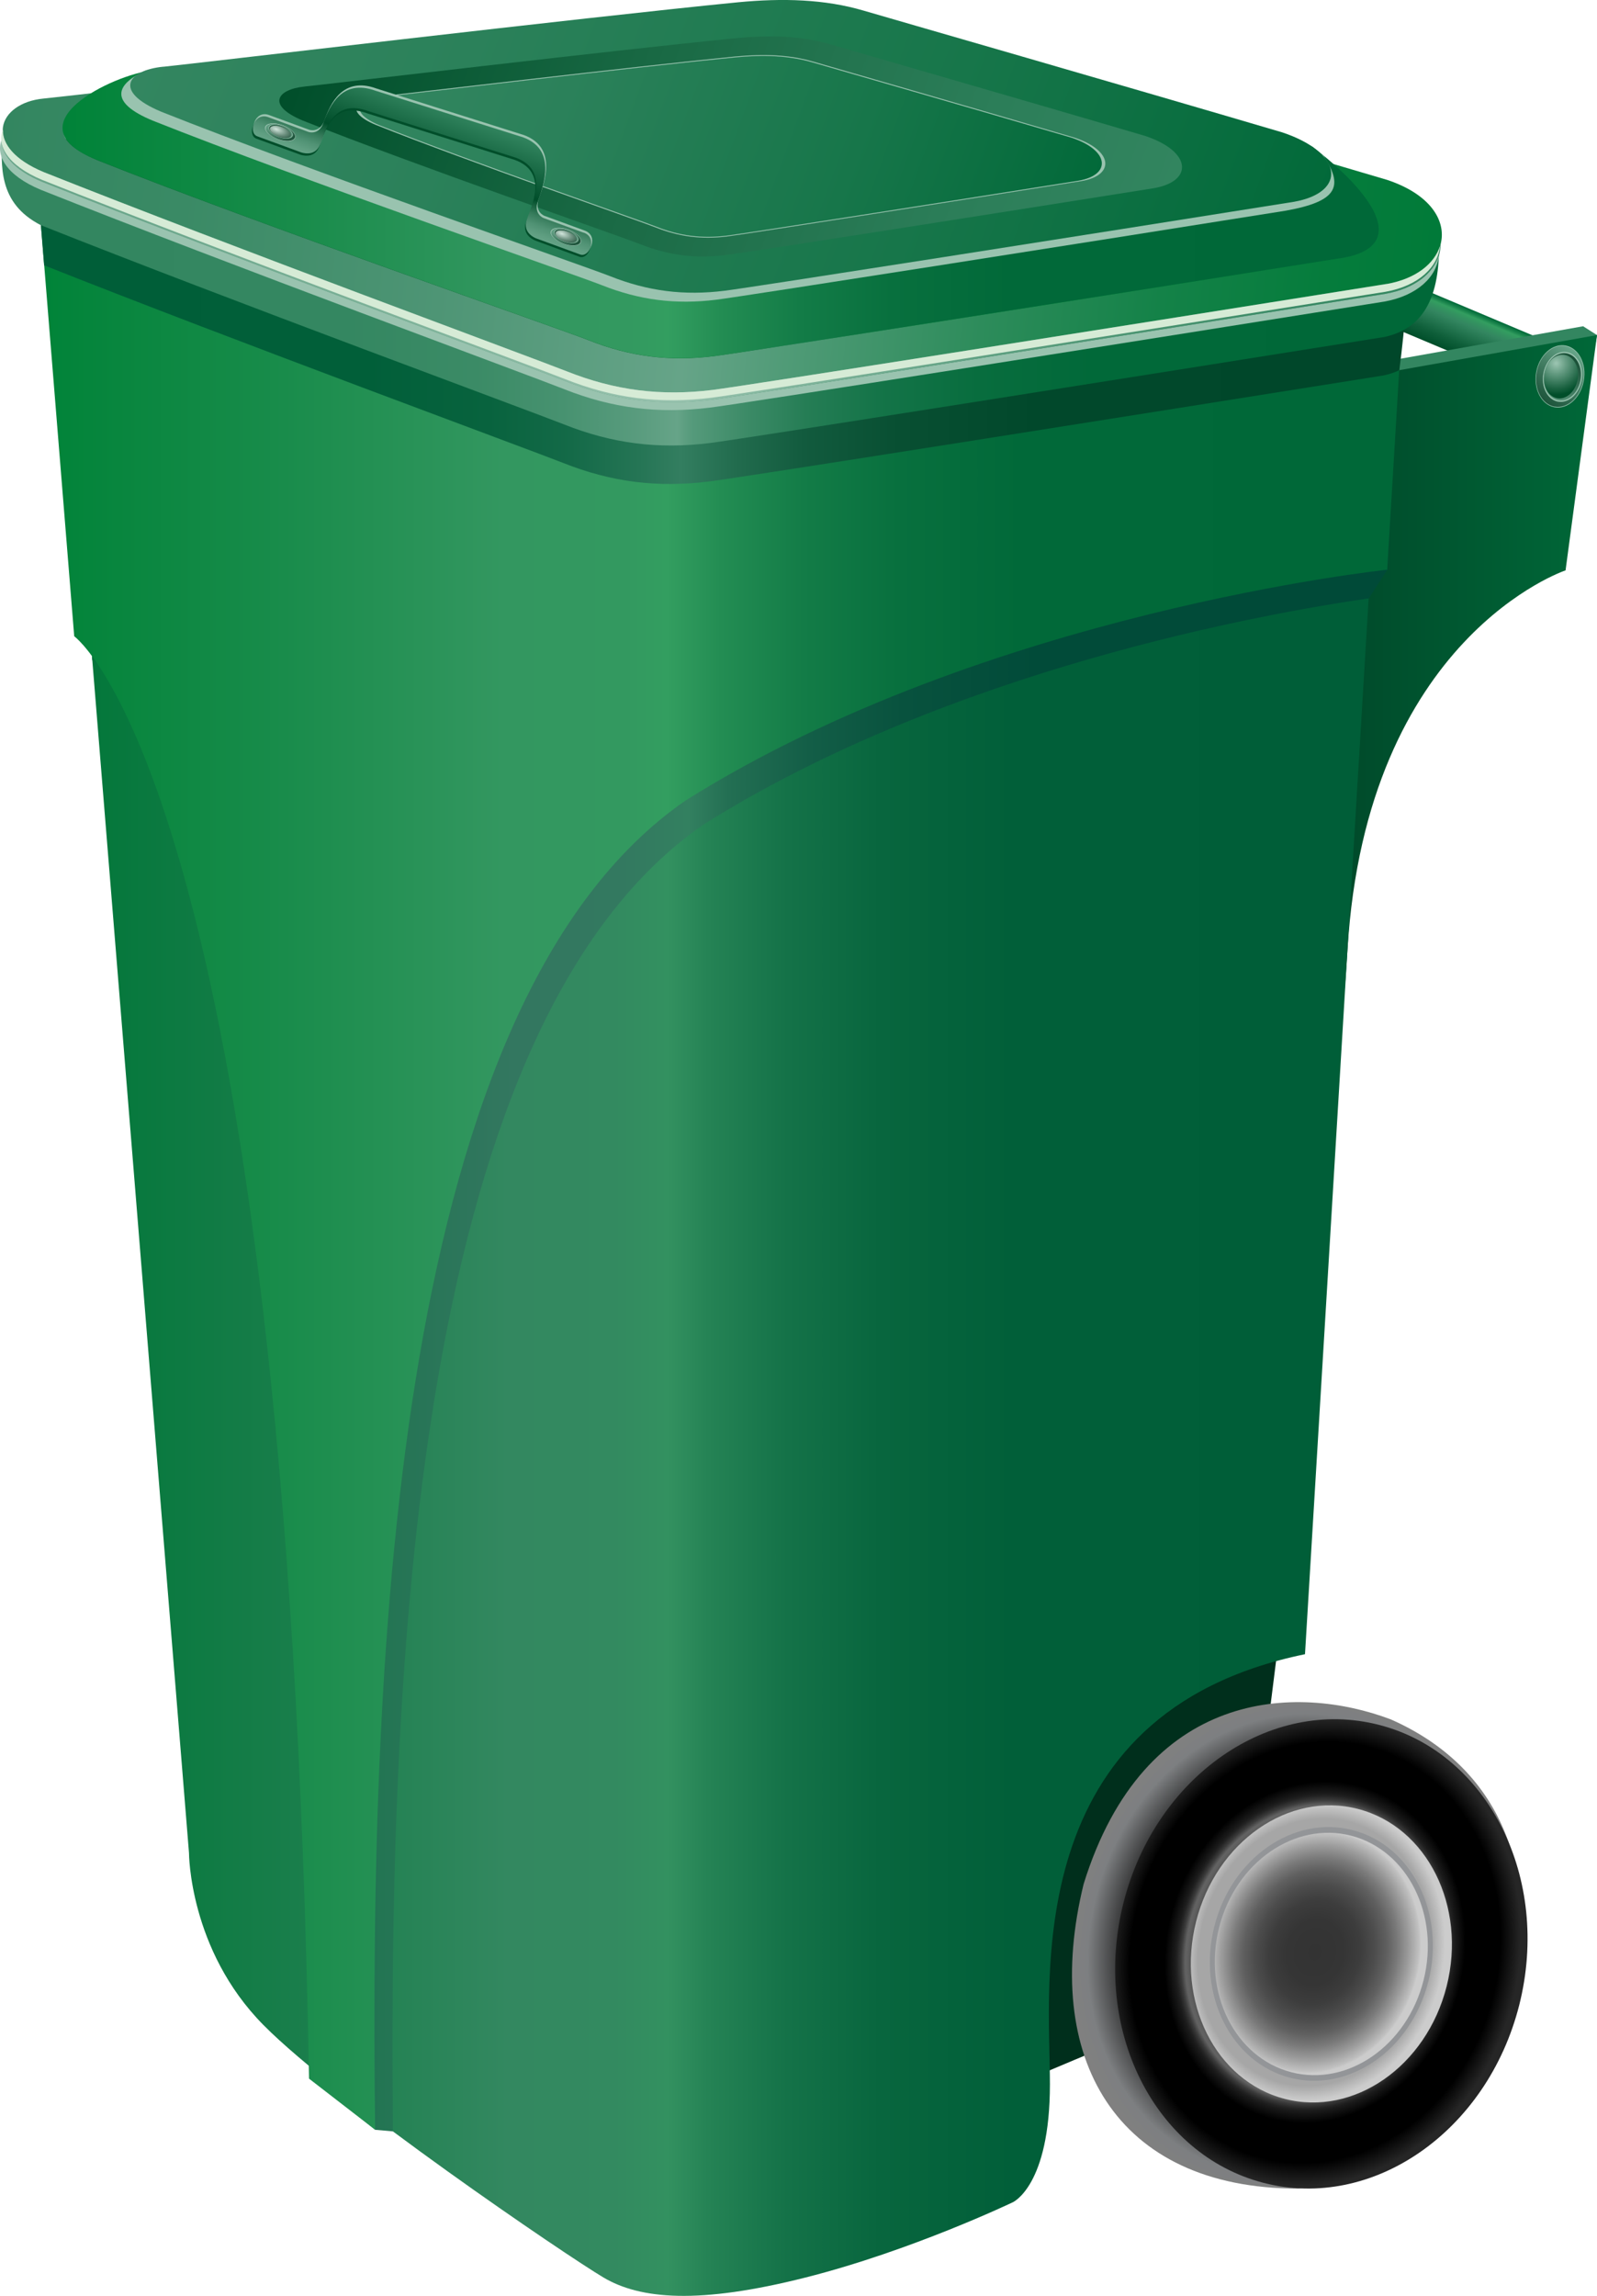 <svg width="32" height="46" viewBox="0 0 32 46" fill="none" xmlns="http://www.w3.org/2000/svg">
<g clip-path="url(#clip0_11_245)">
<path d="M25.439 4.499L25.079 5.371L30.928 7.835L31.288 6.963L25.439 4.499Z" fill="url(#paint0_linear_11_245)"/>
<path d="M27.925 7.212L31.722 6.537L32 6.714L31.977 6.851L27.602 7.656C27.7 7.407 27.808 7.253 27.924 7.212H27.925Z" fill="#338660"/>
<path d="M28.038 7.417L32 6.714L31.37 11.428C31.37 11.428 27.379 12.761 27.001 19.022C26.622 25.282 26.619 7.897 28.038 7.417Z" fill="url(#paint1_linear_11_245)"/>
<path d="M31.147 8.16C30.885 8.111 30.721 7.795 30.782 7.454C30.844 7.111 31.108 6.874 31.371 6.923C31.635 6.973 31.798 7.288 31.735 7.63C31.674 7.972 31.41 8.209 31.147 8.16Z" fill="#99C3AF"/>
<path d="M31.15 8.148C30.892 8.1 30.732 7.791 30.792 7.455C30.852 7.121 31.111 6.887 31.369 6.936C31.627 6.982 31.786 7.294 31.725 7.628C31.665 7.961 31.406 8.195 31.15 8.146V8.148Z" fill="url(#paint2_linear_11_245)"/>
<path d="M31.218 8.048C31.008 8.009 30.875 7.754 30.926 7.48C30.975 7.206 31.186 7.015 31.398 7.054C31.61 7.093 31.74 7.348 31.691 7.62C31.641 7.896 31.43 8.086 31.218 8.047V8.048Z" fill="#99C3AF"/>
<path d="M31.222 8.022C31.021 7.984 30.897 7.745 30.944 7.484C30.991 7.223 31.192 7.043 31.392 7.08C31.592 7.117 31.717 7.357 31.669 7.618C31.622 7.879 31.421 8.059 31.221 8.022H31.222Z" fill="url(#paint3_linear_11_245)"/>
<path d="M31.2 7.98C31.016 7.944 30.901 7.723 30.945 7.484C30.988 7.244 31.172 7.079 31.357 7.113C31.54 7.147 31.655 7.368 31.611 7.608C31.567 7.847 31.383 8.014 31.199 7.98H31.2Z" fill="url(#paint4_radial_11_245)"/>
<path d="M25.687 32.341L25.004 37.793C25.004 37.793 24.802 39.94 23.521 40.45C21.839 41.13 19.612 42.085 19.612 42.085C19.612 42.085 20.025 33.364 25.686 32.341H25.687Z" fill="#002F1C"/>
<path d="M1.125 4.288L3.787 37.127C3.787 37.127 3.787 39.065 5.278 40.573C6.769 42.08 11.351 45.194 12.093 45.633C12.834 46.072 14.01 46.172 16.14 45.633C18.269 45.095 20.292 44.126 20.292 44.126C20.292 44.126 21.038 43.803 21.038 41.758C21.038 39.712 20.398 34.328 26.149 33.144L27.771 6.243L13.036 8.833L1.125 4.288Z" fill="url(#paint5_linear_11_245)"/>
<path d="M1.125 4.288L1.849 13.226C1.849 13.226 6.142 15.768 6.561 41.915C7.035 42.271 7.518 42.673 7.518 42.673L7.874 42.705C7.775 32.949 8.386 20.454 14.104 16.516C19.028 13.421 25.311 12.295 27.427 11.989L27.798 11.417L28.074 6.244L13.361 8.956L1.125 4.288Z" fill="url(#paint6_linear_11_245)"/>
<path d="M0.764 3.811L1.487 12.748C1.487 12.748 5.744 15.794 6.192 41.648L7.516 42.672C7.396 32.855 7.937 20.036 13.741 16.037C19.754 12.257 27.796 11.415 27.796 11.415L28.133 5.817L12.998 8.478L0.764 3.811Z" fill="url(#paint7_linear_11_245)"/>
<path d="M0.732 3.429C3.286 3.223 11.114 2.622 14.548 2.286C15.689 2.174 16.766 2.205 17.751 2.496C18.32 2.664 24.046 4.07 28.082 5.228C28.331 5.299 28.038 7.418 28.038 7.418C27.942 7.462 27.838 7.499 27.72 7.523C22.589 8.34 14.898 9.56 14.21 9.647C13.172 9.776 12.248 9.659 11.283 9.275C10.626 9.015 4.646 6.811 0.884 5.316L0.732 3.43V3.429Z" fill="url(#paint8_linear_11_245)"/>
<path d="M0.04 2.725C0.745 2.656 10.573 1.906 14.566 1.515C15.707 1.403 16.784 1.434 17.769 1.725C18.374 1.903 24.793 3.477 28.829 4.669C28.866 5.58 28.745 6.538 27.738 6.752C22.607 7.569 14.916 8.789 14.23 8.876C13.191 9.005 12.268 8.888 11.302 8.504C10.64 8.241 4.575 6.007 0.819 4.512C-0.053 4.065 0.03 3.304 0.04 2.725Z" fill="url(#paint9_linear_11_245)"/>
<path d="M1.976 2.42C2.583 2.36 11.144 1.343 14.576 1.007C15.558 0.911 16.483 0.938 17.33 1.188C17.849 1.342 23.044 2.836 26.513 3.86C27.864 4.308 27.932 5.175 26.773 5.382C22.363 6.085 14.878 7.26 14.287 7.333C13.395 7.444 12.601 7.344 11.771 7.014C11.203 6.789 5.16 4.693 1.931 3.408C0.852 2.957 1.197 2.496 1.978 2.42H1.976Z" fill="url(#paint10_linear_11_245)"/>
<path d="M27.77 3.803C23.735 2.612 18.405 1.039 17.801 0.86C16.815 0.569 15.739 0.537 14.597 0.649C10.603 1.04 1.55 2.104 0.844 2.174C-0.063 2.263 -0.407 3.12 0.849 3.645C4.607 5.14 10.672 7.374 11.332 7.637C12.297 8.021 13.22 8.138 14.26 8.009C14.946 7.924 22.637 6.702 27.769 5.886C29.117 5.645 29.342 4.324 27.769 3.803H27.77ZM26.772 5.383C22.361 6.086 14.876 7.261 14.286 7.334C13.394 7.445 12.6 7.345 11.77 7.015C11.202 6.79 5.158 4.694 1.929 3.41C0.85 2.958 1.196 2.498 1.976 2.421C2.583 2.361 11.144 1.344 14.576 1.008C15.558 0.912 16.483 0.939 17.33 1.19C17.849 1.343 23.044 2.837 26.513 3.861C27.864 4.309 27.932 5.176 26.773 5.383H26.772Z" fill="url(#paint11_linear_11_245)"/>
<path d="M26.512 3.86C23.043 2.836 17.849 1.342 17.328 1.188C16.481 0.939 15.557 0.911 14.575 1.007C11.144 1.343 2.582 2.36 1.975 2.42C1.521 2.465 1.218 2.639 1.253 2.866C1.344 2.718 1.603 2.611 1.945 2.577C2.552 2.517 11.113 1.5 14.544 1.164C15.525 1.068 16.451 1.096 17.297 1.346C17.816 1.499 23.012 2.993 26.48 4.017C27.204 4.257 27.556 4.618 27.552 4.932C27.702 4.587 27.36 4.141 26.512 3.86Z" fill="#C2E0C2"/>
<path d="M27.769 5.886C22.639 6.703 14.947 7.924 14.26 8.009C13.222 8.138 12.298 8.021 11.332 7.637C10.671 7.374 4.606 5.14 0.849 3.645C0.255 3.397 0.023 3.076 0.034 2.795C-0.089 3.105 0.11 3.507 0.818 3.803C4.575 5.298 10.641 7.533 11.301 7.796C12.265 8.179 13.189 8.296 14.228 8.167C14.916 8.082 22.606 6.861 27.737 6.043C28.403 5.924 28.793 5.542 28.829 5.122C28.719 5.477 28.348 5.782 27.767 5.886H27.769Z" fill="#99C3AF"/>
<path d="M30.262 40.185C29.58 42.884 27.771 43.65 26.007 43.851C22.345 43.851 20.864 41.222 21.713 37.75C22.932 33.816 25.981 33.739 27.863 34.448C30.035 35.4 30.945 37.488 30.262 40.187V40.185Z" fill="url(#paint12_radial_11_245)"/>
<path d="M30.442 40.173C29.801 42.707 27.506 44.303 25.317 43.736C23.127 43.17 21.871 40.658 22.512 38.124C23.153 35.59 25.447 33.995 27.637 34.561C29.826 35.127 31.081 37.639 30.442 40.173Z" fill="url(#paint13_radial_11_245)"/>
<path d="M28.987 39.798C28.581 41.402 27.128 42.413 25.742 42.053C24.356 41.695 23.561 40.104 23.967 38.5C24.373 36.896 25.825 35.886 27.211 36.245C28.598 36.603 29.392 38.194 28.987 39.798Z" fill="url(#paint14_radial_11_245)"/>
<path d="M28.619 39.703C28.272 41.073 27.033 41.935 25.849 41.63C24.665 41.324 23.986 39.965 24.333 38.595C24.68 37.225 25.92 36.363 27.104 36.669C28.288 36.974 28.966 38.333 28.62 39.703H28.619Z" fill="#939598"/>
<path d="M28.524 39.679C28.193 40.988 27.008 41.812 25.877 41.52C24.746 41.228 24.097 39.93 24.428 38.621C24.759 37.313 25.945 36.489 27.075 36.781C28.206 37.073 28.855 38.371 28.524 39.68V39.679Z" fill="url(#paint15_radial_11_245)"/>
<path d="M27.794 3.604C23.759 2.413 18.429 0.84 17.825 0.661C16.84 0.37 15.763 0.339 14.621 0.451C10.629 0.841 1.574 1.907 0.868 1.975C-0.04 2.064 -0.383 2.921 0.873 3.447C4.631 4.941 10.696 7.177 11.357 7.44C12.322 7.824 13.246 7.941 14.285 7.812C14.972 7.726 22.663 6.505 27.794 5.688C29.142 5.447 29.367 4.126 27.794 3.604ZM26.796 5.185C22.386 5.888 14.902 7.063 14.31 7.136C13.418 7.247 12.624 7.147 11.794 6.817C11.226 6.59 5.182 4.496 1.954 3.211C0.873 2.759 1.22 2.298 2.001 2.222C2.606 2.163 11.168 1.146 14.599 0.81C15.581 0.714 16.506 0.742 17.354 0.991C17.873 1.145 23.067 2.639 26.537 3.663C27.888 4.111 27.955 4.978 26.797 5.185H26.796Z" fill="url(#paint16_linear_11_245)"/>
<path d="M3.059 1.41C3.665 1.35 11.169 1.146 14.601 0.81C15.582 0.714 16.507 0.742 17.355 0.991C17.874 1.145 22.819 1.909 26.288 2.933C27.431 3.804 28.365 4.971 26.797 5.184C22.387 5.886 14.903 7.061 14.312 7.135C13.419 7.245 12.625 7.145 11.796 6.815C11.227 6.589 5.184 4.495 1.955 3.21C0.161 2.5 2.28 1.486 3.059 1.409V1.41Z" fill="url(#paint17_linear_11_245)"/>
<path d="M27.793 5.688C22.663 6.505 14.972 7.725 14.284 7.812C13.246 7.941 12.322 7.824 11.356 7.44C10.695 7.177 4.63 4.943 0.872 3.447C0.281 3.199 0.047 2.877 0.059 2.596C-0.064 2.907 0.135 3.308 0.843 3.604C4.601 5.1 10.666 7.334 11.327 7.597C12.292 7.981 13.216 8.098 14.255 7.969C14.941 7.883 22.632 6.663 27.763 5.846C28.429 5.727 28.819 5.345 28.855 4.924C28.746 5.28 28.375 5.584 27.793 5.689V5.688Z" fill="#D6EBD6"/>
<path d="M2.939 1.405C3.493 1.35 11.482 0.532 14.617 0.225C15.515 0.138 16.359 0.163 17.133 0.391C17.608 0.531 23.344 2.176 26.513 3.111C26.924 3.726 26.819 4.033 25.76 4.222C21.73 4.864 14.892 5.938 14.354 6.005C13.538 6.106 12.813 6.014 12.054 5.712C11.535 5.506 6.013 3.592 3.063 2.418C2.165 2.048 2.317 1.682 2.937 1.404L2.939 1.405Z" fill="#99C3AF"/>
<path d="M3.276 1.337C3.829 1.283 11.651 0.354 14.786 0.046C15.683 -0.041 16.527 -0.016 17.302 0.212C17.776 0.352 22.523 1.717 25.692 2.652C26.926 3.063 26.987 3.854 25.929 4.043C21.9 4.685 15.06 5.759 14.522 5.825C13.707 5.927 12.982 5.835 12.223 5.533C11.704 5.327 6.182 3.413 3.232 2.239C2.246 1.827 2.563 1.405 3.275 1.336L3.276 1.337Z" fill="url(#paint18_linear_11_245)"/>
<path d="M6.098 1.734C6.514 1.694 12.394 0.995 14.75 0.765C15.424 0.699 16.059 0.717 16.641 0.889C16.997 0.995 20.564 2.02 22.947 2.724C23.874 3.032 23.921 3.628 23.125 3.77C20.096 4.252 14.956 5.06 14.551 5.109C13.938 5.186 13.393 5.117 12.823 4.89C12.433 4.736 8.282 3.296 6.065 2.415C5.323 2.104 5.562 1.788 6.098 1.735V1.734Z" fill="url(#paint19_linear_11_245)"/>
<path d="M7.55 1.937C7.896 1.903 12.776 1.324 14.732 1.132C15.292 1.078 15.818 1.093 16.301 1.236C16.597 1.324 19.559 2.175 21.535 2.759C22.305 3.015 22.343 3.508 21.683 3.626C19.17 4.027 14.903 4.697 14.567 4.738C14.059 4.801 13.606 4.744 13.132 4.555C12.808 4.426 9.364 3.233 7.524 2.5C6.908 2.243 7.106 1.98 7.55 1.936V1.937Z" fill="#99C3AF"/>
<path d="M7.619 1.947C7.961 1.913 12.794 1.339 14.732 1.15C15.286 1.095 15.807 1.111 16.287 1.252C16.579 1.338 19.512 2.182 21.471 2.759C22.234 3.013 22.272 3.502 21.618 3.619C19.129 4.016 14.903 4.68 14.569 4.721C14.065 4.784 13.617 4.727 13.149 4.541C12.829 4.413 9.417 3.231 7.593 2.505C6.984 2.25 7.179 1.99 7.62 1.946L7.619 1.947Z" fill="url(#paint20_linear_11_245)"/>
<path d="M11.714 4.619C11.428 4.514 10.909 4.324 10.909 4.324C10.909 4.324 10.7 4.247 10.797 3.975C10.913 3.652 11.172 2.952 10.495 2.705L7.542 1.773C6.866 1.526 6.619 2.081 6.504 2.404C6.406 2.677 6.196 2.6 6.196 2.6C6.196 2.6 5.677 2.41 5.392 2.305C5.106 2.2 4.986 2.62 5.17 2.689C5.288 2.733 6.049 3.01 6.049 3.01C6.049 3.01 6.335 3.117 6.434 2.843C6.549 2.521 6.718 1.936 7.395 2.185L10.349 3.116C11.026 3.363 10.69 4.035 10.575 4.358C10.477 4.633 10.765 4.736 10.765 4.736C10.765 4.736 11.524 5.014 11.644 5.057C11.828 5.125 12.002 4.723 11.716 4.62L11.714 4.619Z" fill="#99C3AF"/>
<path d="M11.681 4.709C11.396 4.604 10.877 4.414 10.877 4.414C10.877 4.414 10.667 4.337 10.763 4.066C10.879 3.742 11.138 3.043 10.461 2.795L7.508 1.863C6.831 1.616 6.585 2.171 6.47 2.494C6.372 2.765 6.163 2.69 6.163 2.69C6.163 2.69 5.644 2.5 5.358 2.395C5.073 2.291 4.952 2.711 5.137 2.778C5.256 2.821 6.016 3.099 6.016 3.099C6.016 3.099 6.301 3.206 6.4 2.931C6.516 2.608 6.685 2.024 7.361 2.272L10.315 3.204C10.991 3.451 10.656 4.123 10.542 4.446C10.443 4.721 10.73 4.822 10.73 4.822C10.73 4.822 11.491 5.101 11.609 5.144C11.793 5.211 11.967 4.811 11.681 4.706V4.709Z" fill="#004E2A"/>
<path d="M11.697 4.664C11.411 4.559 10.892 4.369 10.892 4.369C10.892 4.369 10.683 4.292 10.78 4.02C10.896 3.697 11.155 2.997 10.478 2.75L7.525 1.818C6.848 1.571 6.604 2.126 6.488 2.449C6.39 2.72 6.181 2.644 6.181 2.644C6.181 2.644 5.662 2.454 5.376 2.349C5.091 2.244 4.969 2.664 5.155 2.731C5.274 2.775 6.034 3.053 6.034 3.053C6.034 3.053 6.319 3.16 6.417 2.885C6.533 2.562 6.702 1.979 7.378 2.226L10.331 3.158C11.007 3.405 10.673 4.077 10.556 4.4C10.457 4.675 10.745 4.777 10.745 4.777C10.745 4.777 11.505 5.055 11.625 5.099C11.809 5.165 11.982 4.765 11.697 4.661V4.664Z" fill="url(#paint21_linear_11_245)"/>
<path d="M5.916 2.759C5.888 2.837 5.732 2.851 5.567 2.79C5.402 2.729 5.29 2.618 5.317 2.54C5.345 2.463 5.502 2.45 5.667 2.51C5.832 2.571 5.942 2.681 5.915 2.758L5.916 2.759Z" fill="#CCE1D7"/>
<path d="M5.91 2.757C5.882 2.832 5.729 2.846 5.568 2.787C5.406 2.729 5.297 2.619 5.325 2.544C5.351 2.468 5.505 2.455 5.667 2.515C5.828 2.574 5.938 2.683 5.91 2.758V2.757Z" fill="url(#paint22_linear_11_245)"/>
<path d="M5.863 2.723C5.841 2.785 5.716 2.796 5.584 2.747C5.451 2.698 5.362 2.61 5.384 2.547C5.405 2.485 5.531 2.474 5.664 2.523C5.797 2.572 5.886 2.661 5.864 2.723H5.863Z" fill="#99C3AF"/>
<path d="M5.851 2.719C5.829 2.779 5.71 2.789 5.585 2.742C5.458 2.696 5.374 2.611 5.396 2.552C5.416 2.494 5.535 2.483 5.661 2.529C5.787 2.575 5.871 2.661 5.851 2.719Z" fill="url(#paint23_linear_11_245)"/>
<path d="M5.829 2.72C5.81 2.775 5.7 2.784 5.585 2.741C5.469 2.698 5.391 2.62 5.41 2.567C5.429 2.513 5.539 2.504 5.655 2.546C5.77 2.589 5.848 2.667 5.829 2.72Z" fill="url(#paint24_radial_11_245)"/>
<path d="M11.639 4.853C11.611 4.93 11.455 4.944 11.29 4.883C11.125 4.822 11.013 4.711 11.04 4.633C11.068 4.557 11.225 4.543 11.39 4.603C11.555 4.663 11.665 4.775 11.639 4.853Z" fill="#CCE1D7"/>
<path d="M11.633 4.85C11.607 4.926 11.454 4.939 11.291 4.881C11.13 4.822 11.02 4.713 11.048 4.637C11.074 4.562 11.228 4.548 11.39 4.608C11.551 4.667 11.66 4.776 11.633 4.851V4.85Z" fill="url(#paint25_linear_11_245)"/>
<path d="M11.586 4.817C11.563 4.879 11.438 4.89 11.306 4.842C11.173 4.793 11.084 4.704 11.105 4.642C11.128 4.58 11.254 4.569 11.386 4.618C11.519 4.666 11.609 4.755 11.586 4.817Z" fill="#99C3AF"/>
<path d="M11.573 4.812C11.551 4.871 11.433 4.882 11.307 4.835C11.181 4.789 11.096 4.704 11.117 4.646C11.139 4.587 11.257 4.576 11.384 4.622C11.509 4.669 11.594 4.754 11.573 4.812Z" fill="url(#paint26_linear_11_245)"/>
<path d="M11.552 4.815C11.533 4.868 11.423 4.878 11.308 4.835C11.192 4.794 11.114 4.715 11.133 4.661C11.152 4.608 11.262 4.598 11.378 4.641C11.493 4.683 11.572 4.761 11.552 4.815Z" fill="url(#paint27_radial_11_245)"/>
</g>
<defs>
<linearGradient id="paint0_linear_11_245" x1="28.366" y1="5.732" x2="28" y2="6.601" gradientUnits="userSpaceOnUse">
<stop stop-color="#006838"/>
<stop offset="0.07" stop-color="#17814A"/>
<stop offset="0.14" stop-color="#339E60"/>
<stop offset="0.22" stop-color="#339360"/>
<stop offset="0.34" stop-color="#338660"/>
<stop offset="0.76" stop-color="#0F5F3A"/>
<stop offset="1" stop-color="#004E2A"/>
</linearGradient>
<linearGradient id="paint1_linear_11_245" x1="26.786" y1="13.548" x2="32" y2="13.548" gradientUnits="userSpaceOnUse">
<stop stop-color="#00492A"/>
<stop offset="1" stop-color="#006838"/>
</linearGradient>
<linearGradient id="paint2_linear_11_245" x1="31.809" y1="7.242" x2="30.812" y2="8.526" gradientUnits="userSpaceOnUse">
<stop stop-color="#66A488"/>
<stop offset="1" stop-color="#00341C"/>
</linearGradient>
<linearGradient id="paint3_linear_11_245" x1="30.61" y1="7.865" x2="31.449" y2="6.672" gradientUnits="userSpaceOnUse">
<stop stop-color="#66A488"/>
<stop offset="1" stop-color="#00341C"/>
</linearGradient>
<radialGradient id="paint4_radial_11_245" cx="0" cy="0" r="1" gradientUnits="userSpaceOnUse" gradientTransform="translate(31.183 7.279) scale(0.773 0.782)">
<stop offset="0.02" stop-color="#99C3AF"/>
<stop offset="0.25" stop-color="#689E85"/>
<stop offset="0.64" stop-color="#1D6443"/>
<stop offset="0.81" stop-color="#004E2A"/>
</radialGradient>
<linearGradient id="paint5_linear_11_245" x1="1.125" y1="25.143" x2="27.771" y2="25.143" gradientUnits="userSpaceOnUse">
<stop stop-color="#007638"/>
<stop offset="0.18" stop-color="#197E4B"/>
<stop offset="0.34" stop-color="#338860"/>
<stop offset="0.42" stop-color="#338A60"/>
<stop offset="0.46" stop-color="#339160"/>
<stop offset="0.49" stop-color="#258355"/>
<stop offset="0.55" stop-color="#147248"/>
<stop offset="0.62" stop-color="#08663E"/>
<stop offset="0.72" stop-color="#015F39"/>
<stop offset="1" stop-color="#005E38"/>
</linearGradient>
<linearGradient id="paint6_linear_11_245" x1="1.125" y1="23.497" x2="28.071" y2="23.497" gradientUnits="userSpaceOnUse">
<stop stop-color="#007138"/>
<stop offset="0.18" stop-color="#19734B"/>
<stop offset="0.34" stop-color="#337760"/>
<stop offset="0.42" stop-color="#337960"/>
<stop offset="0.47" stop-color="#338060"/>
<stop offset="0.5" stop-color="#236F53"/>
<stop offset="0.56" stop-color="#135E47"/>
<stop offset="0.63" stop-color="#08523E"/>
<stop offset="0.73" stop-color="#014B39"/>
<stop offset="1" stop-color="#004A38"/>
</linearGradient>
<linearGradient id="paint7_linear_11_245" x1="0.764" y1="23.242" x2="28.134" y2="23.242" gradientUnits="userSpaceOnUse">
<stop stop-color="#008338"/>
<stop offset="0.18" stop-color="#198C4B"/>
<stop offset="0.34" stop-color="#339760"/>
<stop offset="0.43" stop-color="#339960"/>
<stop offset="0.46" stop-color="#339E60"/>
<stop offset="0.5" stop-color="#238D53"/>
<stop offset="0.56" stop-color="#137C47"/>
<stop offset="0.63" stop-color="#08703E"/>
<stop offset="0.72" stop-color="#016939"/>
<stop offset="1" stop-color="#006838"/>
</linearGradient>
<linearGradient id="paint8_linear_11_245" x1="0.732" y1="5.961" x2="28.182" y2="5.961" gradientUnits="userSpaceOnUse">
<stop stop-color="#005E38"/>
<stop offset="0.24" stop-color="#015F39"/>
<stop offset="0.33" stop-color="#08633E"/>
<stop offset="0.39" stop-color="#146A48"/>
<stop offset="0.44" stop-color="#257555"/>
<stop offset="0.47" stop-color="#337E60"/>
<stop offset="0.51" stop-color="#226C4E"/>
<stop offset="0.56" stop-color="#125B3E"/>
<stop offset="0.63" stop-color="#084F32"/>
<stop offset="0.73" stop-color="#01482B"/>
<stop offset="1" stop-color="#00472A"/>
</linearGradient>
<linearGradient id="paint9_linear_11_245" x1="0.034" y1="5.19" x2="28.835" y2="5.19" gradientUnits="userSpaceOnUse">
<stop stop-color="#338660"/>
<stop offset="0.24" stop-color="#348761"/>
<stop offset="0.33" stop-color="#3B8B66"/>
<stop offset="0.39" stop-color="#479270"/>
<stop offset="0.44" stop-color="#589B7D"/>
<stop offset="0.47" stop-color="#66A488"/>
<stop offset="0.48" stop-color="#559A7B"/>
<stop offset="0.52" stop-color="#3B8A66"/>
<stop offset="0.56" stop-color="#257D55"/>
<stop offset="0.61" stop-color="#147448"/>
<stop offset="0.68" stop-color="#086D3E"/>
<stop offset="0.76" stop-color="#016939"/>
<stop offset="1" stop-color="#006838"/>
</linearGradient>
<linearGradient id="paint10_linear_11_245" x1="1.248" y1="4.167" x2="27.587" y2="4.167" gradientUnits="userSpaceOnUse">
<stop stop-color="#00582A"/>
<stop offset="0.24" stop-color="#00592A"/>
<stop offset="0.33" stop-color="#00602A"/>
<stop offset="0.38" stop-color="#006A2A"/>
<stop offset="0.46" stop-color="#016A2B"/>
<stop offset="0.49" stop-color="#086E32"/>
<stop offset="0.52" stop-color="#13743E"/>
<stop offset="0.54" stop-color="#237D4F"/>
<stop offset="0.55" stop-color="#338660"/>
<stop offset="0.58" stop-color="#258655"/>
<stop offset="0.62" stop-color="#148748"/>
<stop offset="0.68" stop-color="#08883E"/>
<stop offset="0.77" stop-color="#018839"/>
<stop offset="1" stop-color="#008938"/>
</linearGradient>
<linearGradient id="paint11_linear_11_245" x1="-0.035" y1="2.75" x2="29.176" y2="5.806" gradientUnits="userSpaceOnUse">
<stop stop-color="#66A488"/>
<stop offset="0.13" stop-color="#6DA88D"/>
<stop offset="0.31" stop-color="#81B49C"/>
<stop offset="0.48" stop-color="#99C3AF"/>
<stop offset="0.55" stop-color="#83B69E"/>
<stop offset="0.68" stop-color="#60A183"/>
<stop offset="0.8" stop-color="#47926F"/>
<stop offset="0.91" stop-color="#388964"/>
<stop offset="1" stop-color="#338660"/>
</linearGradient>
<radialGradient id="paint12_radial_11_245" cx="0" cy="0" r="1" gradientUnits="userSpaceOnUse" gradientTransform="translate(25.855 38.962) rotate(14.492) scale(4.326 5.021)">
<stop offset="0.57"/>
<stop offset="0.59" stop-color="#060606"/>
<stop offset="0.67" stop-color="#141414"/>
<stop offset="0.73" stop-color="#1A1A1A"/>
<stop offset="0.93" stop-color="#7D7F81"/>
<stop offset="1" stop-color="#808080"/>
</radialGradient>
<radialGradient id="paint13_radial_11_245" cx="0" cy="0" r="1" gradientUnits="userSpaceOnUse" gradientTransform="translate(26.349 39.116) rotate(14.492) scale(4.078 4.732)">
<stop offset="0.57"/>
<stop offset="0.58" stop-color="#171717"/>
<stop offset="0.59" stop-color="#393939"/>
<stop offset="0.6" stop-color="#525252"/>
<stop offset="0.62" stop-color="#606060"/>
<stop offset="0.63" stop-color="#626262"/>
<stop offset="0.65" stop-color="#3B3B3B"/>
<stop offset="0.67" stop-color="#222222"/>
<stop offset="0.68" stop-color="#1A1A1A"/>
<stop offset="0.73"/>
<stop offset="0.9"/>
<stop offset="1" stop-color="#262626"/>
</radialGradient>
<radialGradient id="paint14_radial_11_245" cx="0" cy="0" r="1" gradientUnits="userSpaceOnUse" gradientTransform="translate(26.349 39.116) rotate(14.492) scale(2.581 2.996)">
<stop offset="0.9" stop-color="#A6A6A6"/>
<stop offset="1" stop-color="#CCCCCC"/>
</radialGradient>
<radialGradient id="paint15_radial_11_245" cx="0" cy="0" r="1" gradientUnits="userSpaceOnUse" gradientTransform="translate(26.349 39.116) rotate(14.492) scale(2.106 2.445)">
<stop stop-color="#333333"/>
<stop offset="0.27" stop-color="#353535"/>
<stop offset="0.43" stop-color="#3D3D3D"/>
<stop offset="0.56" stop-color="#4C4C4C"/>
<stop offset="0.68" stop-color="#606060"/>
<stop offset="0.78" stop-color="#7A7A7A"/>
<stop offset="0.88" stop-color="#9B9B9B"/>
<stop offset="0.98" stop-color="#C0C0C0"/>
<stop offset="1" stop-color="#CCCCCC"/>
</radialGradient>
<linearGradient id="paint16_linear_11_245" x1="-0.01" y1="2.551" x2="29.2" y2="5.607" gradientUnits="userSpaceOnUse">
<stop stop-color="#338660"/>
<stop offset="0.13" stop-color="#3A8A65"/>
<stop offset="0.31" stop-color="#4E9575"/>
<stop offset="0.48" stop-color="#66A488"/>
<stop offset="0.55" stop-color="#509B77"/>
<stop offset="0.68" stop-color="#2D8C5B"/>
<stop offset="0.8" stop-color="#148248"/>
<stop offset="0.91" stop-color="#057C3C"/>
<stop offset="1" stop-color="#007A38"/>
</linearGradient>
<linearGradient id="paint17_linear_11_245" x1="1.253" y1="3.969" x2="27.626" y2="3.969" gradientUnits="userSpaceOnUse">
<stop stop-color="#008338"/>
<stop offset="0.18" stop-color="#198C4B"/>
<stop offset="0.34" stop-color="#339760"/>
<stop offset="0.43" stop-color="#339960"/>
<stop offset="0.46" stop-color="#339E60"/>
<stop offset="0.5" stop-color="#238D53"/>
<stop offset="0.56" stop-color="#137C47"/>
<stop offset="0.63" stop-color="#08703E"/>
<stop offset="0.72" stop-color="#016939"/>
<stop offset="1" stop-color="#006838"/>
</linearGradient>
<linearGradient id="paint18_linear_11_245" x1="3.726" y1="-1.589" x2="26.338" y2="6.738" gradientUnits="userSpaceOnUse">
<stop stop-color="#338660"/>
<stop offset="0.26" stop-color="#2B815A"/>
<stop offset="0.65" stop-color="#17764A"/>
<stop offset="1" stop-color="#006838"/>
</linearGradient>
<linearGradient id="paint19_linear_11_245" x1="6.437" y1="-0.466" x2="23.434" y2="5.793" gradientUnits="userSpaceOnUse">
<stop stop-color="#004E2A"/>
<stop offset="0.39" stop-color="#1A6A45"/>
<stop offset="0.75" stop-color="#2C7E59"/>
<stop offset="1" stop-color="#338660"/>
</linearGradient>
<linearGradient id="paint20_linear_11_245" x1="7.897" y1="0.139" x2="21.87" y2="5.284" gradientUnits="userSpaceOnUse">
<stop stop-color="#338660"/>
<stop offset="0.26" stop-color="#2B815A"/>
<stop offset="0.65" stop-color="#17764A"/>
<stop offset="1" stop-color="#006838"/>
</linearGradient>
<linearGradient id="paint21_linear_11_245" x1="8.371" y1="3.968" x2="9.023" y2="2.185" gradientUnits="userSpaceOnUse">
<stop stop-color="#66A488"/>
<stop offset="0.07" stop-color="#609F82"/>
<stop offset="0.16" stop-color="#509274"/>
<stop offset="0.26" stop-color="#377C5C"/>
<stop offset="0.36" stop-color="#135E3B"/>
<stop offset="0.41" stop-color="#004E2A"/>
<stop offset="1" stop-color="#338660"/>
</linearGradient>
<linearGradient id="paint22_linear_11_245" x1="5.487" y1="2.417" x2="5.837" y2="3.033" gradientUnits="userSpaceOnUse">
<stop stop-color="#66A488"/>
<stop offset="1" stop-color="#00341C"/>
</linearGradient>
<linearGradient id="paint23_linear_11_245" x1="5.772" y1="2.871" x2="5.417" y2="2.326" gradientUnits="userSpaceOnUse">
<stop stop-color="#66A488"/>
<stop offset="1" stop-color="#00341C"/>
</linearGradient>
<radialGradient id="paint24_radial_11_245" cx="0" cy="0" r="1" gradientUnits="userSpaceOnUse" gradientTransform="translate(5.535 2.589) rotate(20.093) scale(0.587 0.272)">
<stop offset="0.02" stop-color="#CCE1D7"/>
<stop offset="0.38" stop-color="#698D7C"/>
<stop offset="0.68" stop-color="#1D4D37"/>
<stop offset="0.81" stop-color="#00341C"/>
</radialGradient>
<linearGradient id="paint25_linear_11_245" x1="11.21" y1="4.51" x2="11.561" y2="5.127" gradientUnits="userSpaceOnUse">
<stop stop-color="#66A488"/>
<stop offset="1" stop-color="#00341C"/>
</linearGradient>
<linearGradient id="paint26_linear_11_245" x1="11.494" y1="4.964" x2="11.14" y2="4.418" gradientUnits="userSpaceOnUse">
<stop stop-color="#66A488"/>
<stop offset="1" stop-color="#00341C"/>
</linearGradient>
<radialGradient id="paint27_radial_11_245" cx="0" cy="0" r="1" gradientUnits="userSpaceOnUse" gradientTransform="translate(11.257 4.681) rotate(20.093) scale(0.587 0.272)">
<stop offset="0.02" stop-color="#CCE1D7"/>
<stop offset="0.38" stop-color="#698D7C"/>
<stop offset="0.68" stop-color="#1D4D37"/>
<stop offset="0.81" stop-color="#00341C"/>
</radialGradient>
<clipPath id="clip0_11_245">
<rect width="32" height="46" fill="white"/>
</clipPath>
</defs>
</svg>
